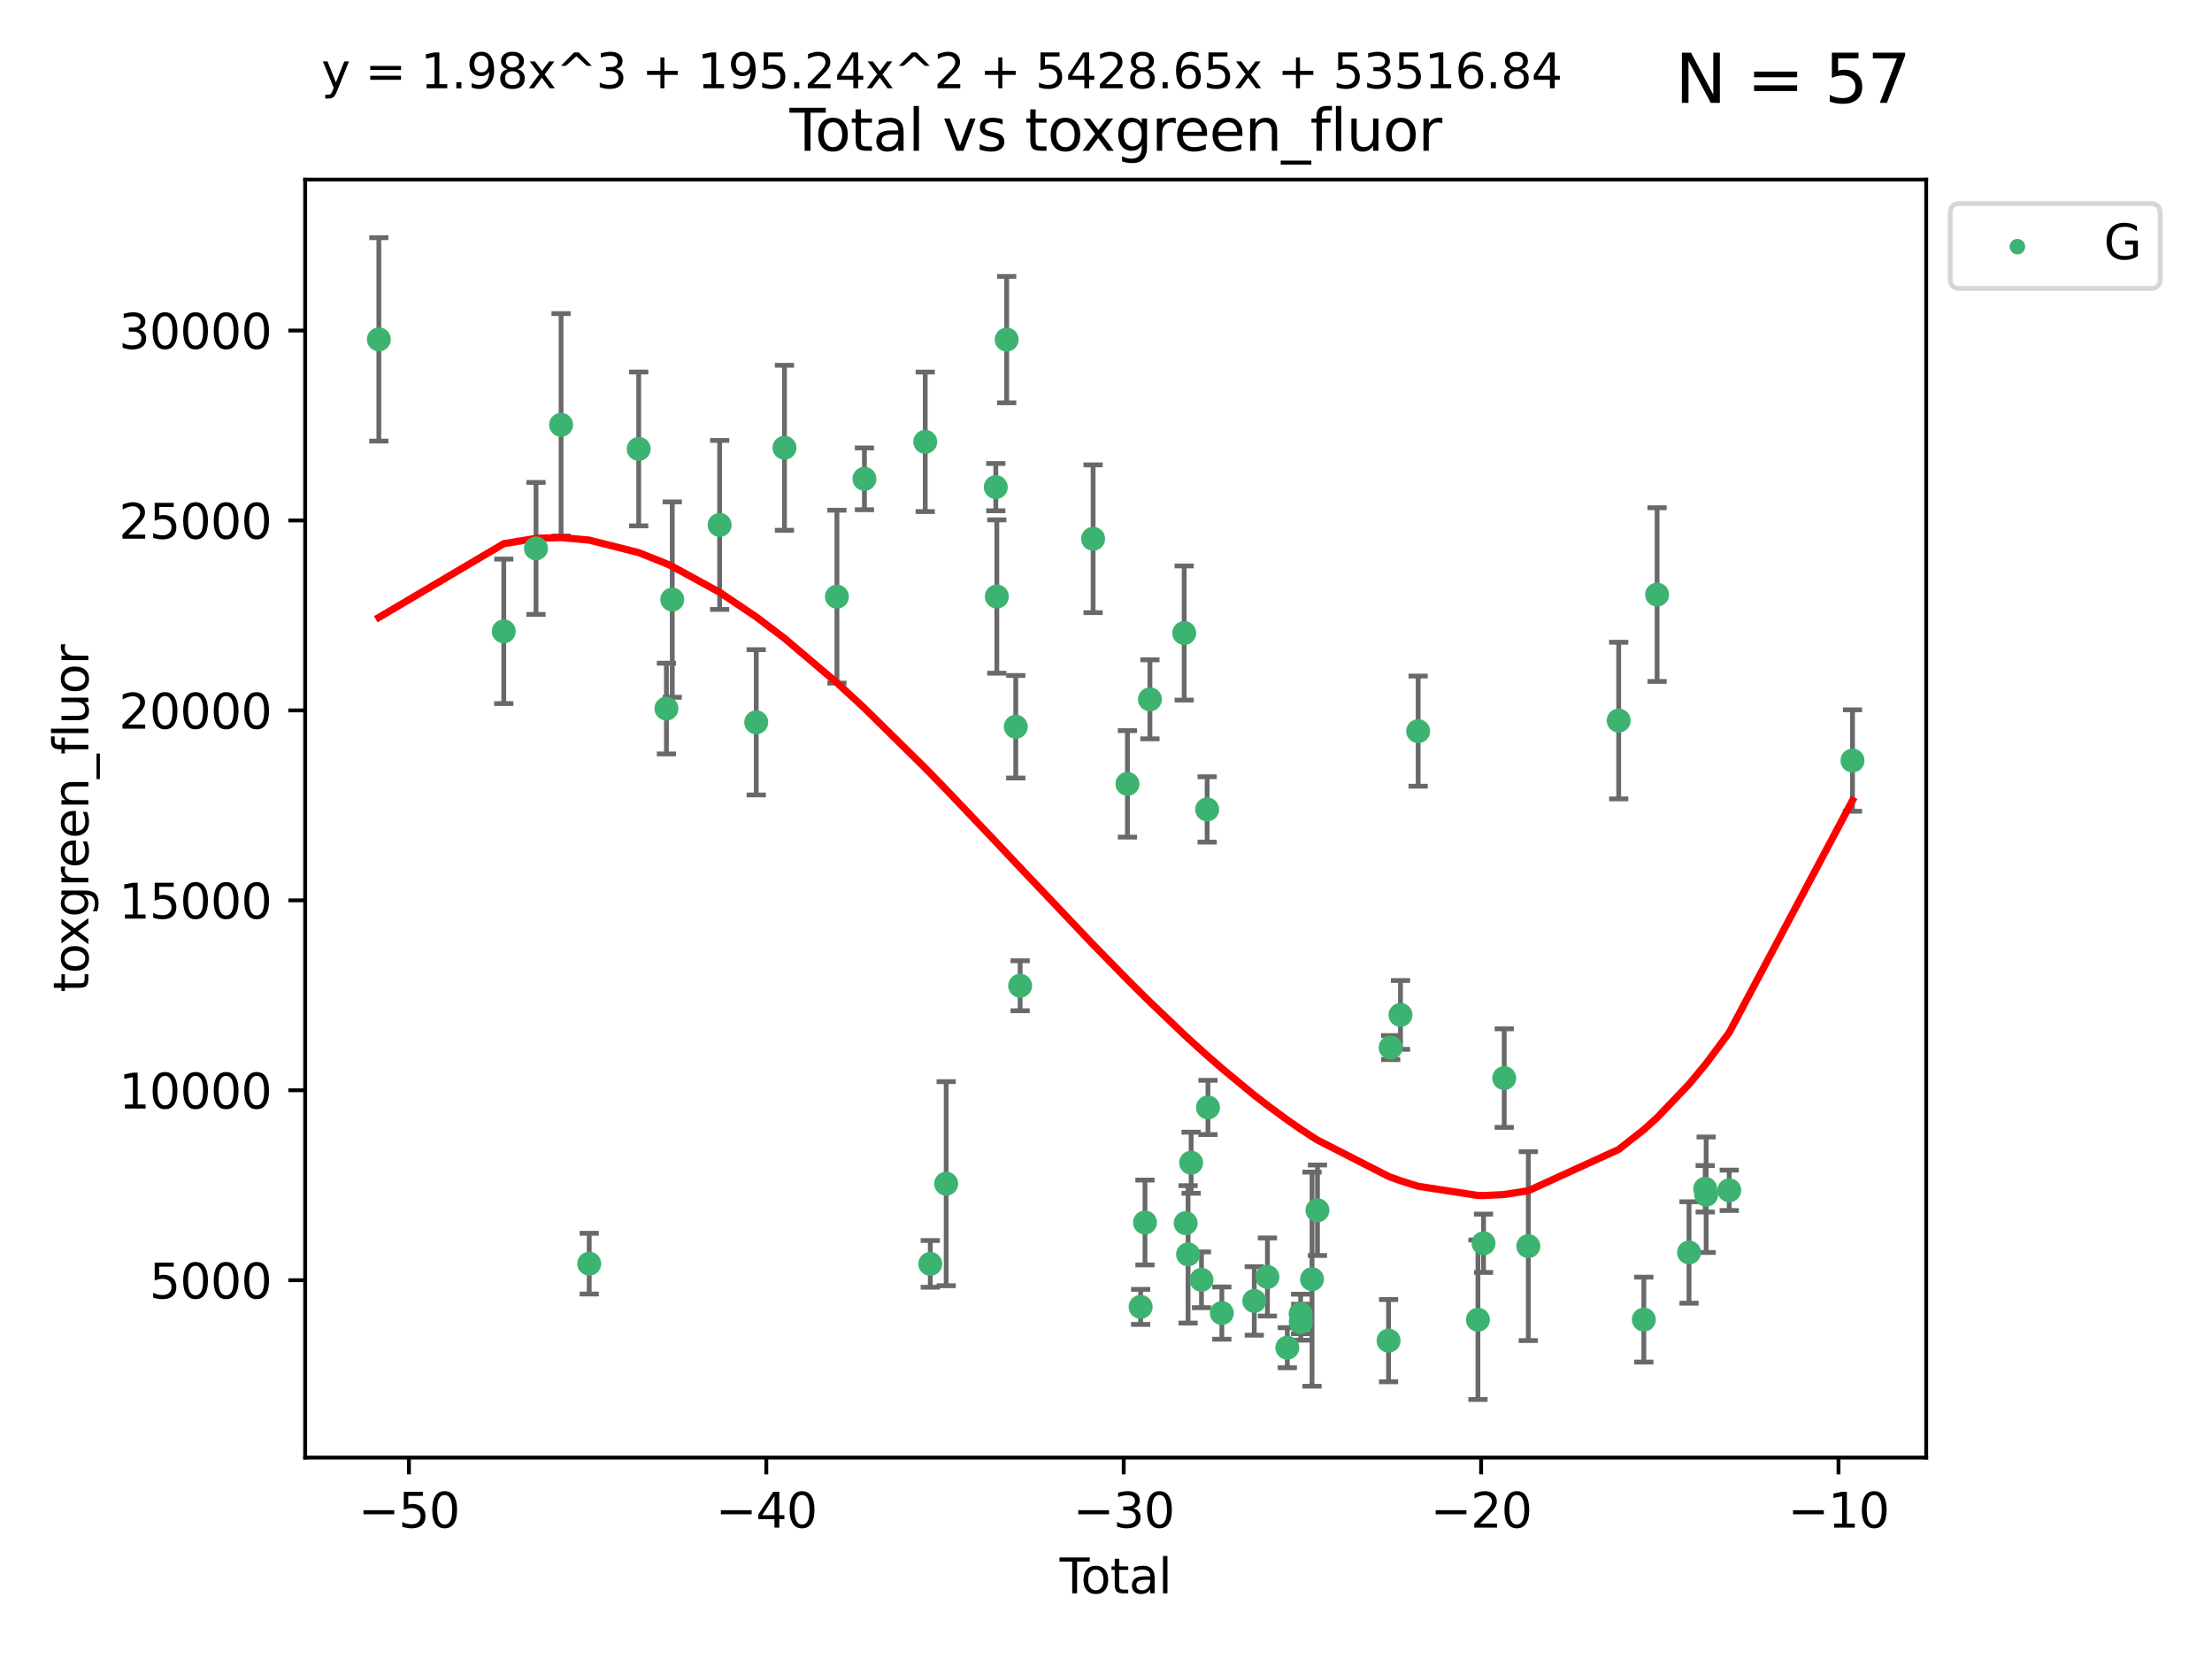 <?xml version="1.0" encoding="utf-8" standalone="no"?>
<!DOCTYPE svg PUBLIC "-//W3C//DTD SVG 1.1//EN"
  "http://www.w3.org/Graphics/SVG/1.1/DTD/svg11.dtd">
<svg xmlns:xlink="http://www.w3.org/1999/xlink" width="460.8pt" height="345.6pt" viewBox="0 0 460.8 345.6" xmlns="http://www.w3.org/2000/svg" version="1.1">
 <defs>
  <style type="text/css">*{stroke-linejoin: round; stroke-linecap: butt}</style>
 </defs>
 <g id="figure_1">
  <g id="patch_1">
   <path d="M 0 345.6 
L 460.8 345.6 
L 460.8 0 
L 0 0 
z
" style="fill: #ffffff"/>
  </g>
  <g id="axes_1">
   <g id="patch_2">
    <path d="M 63.571 303.64 
L 401.26 303.64 
L 401.26 37.411 
L 63.571 37.411 
z
" style="fill: #ffffff"/>
   </g>
   <g id="PathCollection_1">
    <defs>
     <path id="m995790b604" d="M 0 1.118 
C 0.297 1.118 0.581 1 0.791 0.791 
C 1 0.581 1.118 0.297 1.118 0 
C 1.118 -0.297 1 -0.581 0.791 -0.791 
C 0.581 -1 0.297 -1.118 0 -1.118 
C -0.297 -1.118 -0.581 -1 -0.791 -0.791 
C -1 -0.581 -1.118 -0.297 -1.118 0 
C -1.118 0.297 -1 0.581 -0.791 0.791 
C -0.581 1 -0.297 1.118 0 1.118 
z
" style="stroke: #3cb371"/>
    </defs>
    <g clip-path="url(#pa168cdfc45)">
     <use xlink:href="#m995790b604" x="78.921" y="70.697" style="fill: #3cb371; stroke: #3cb371"/>
     <use xlink:href="#m995790b604" x="104.945" y="131.515" style="fill: #3cb371; stroke: #3cb371"/>
     <use xlink:href="#m995790b604" x="111.661" y="114.247" style="fill: #3cb371; stroke: #3cb371"/>
     <use xlink:href="#m995790b604" x="116.882" y="88.495" style="fill: #3cb371; stroke: #3cb371"/>
     <use xlink:href="#m995790b604" x="122.745" y="263.244" style="fill: #3cb371; stroke: #3cb371"/>
     <use xlink:href="#m995790b604" x="133.054" y="93.519" style="fill: #3cb371; stroke: #3cb371"/>
     <use xlink:href="#m995790b604" x="138.83" y="147.608" style="fill: #3cb371; stroke: #3cb371"/>
     <use xlink:href="#m995790b604" x="140.045" y="124.902" style="fill: #3cb371; stroke: #3cb371"/>
     <use xlink:href="#m995790b604" x="149.915" y="109.353" style="fill: #3cb371; stroke: #3cb371"/>
     <use xlink:href="#m995790b604" x="157.537" y="150.469" style="fill: #3cb371; stroke: #3cb371"/>
     <use xlink:href="#m995790b604" x="163.418" y="93.281" style="fill: #3cb371; stroke: #3cb371"/>
     <use xlink:href="#m995790b604" x="174.347" y="124.296" style="fill: #3cb371; stroke: #3cb371"/>
     <use xlink:href="#m995790b604" x="180.076" y="99.749" style="fill: #3cb371; stroke: #3cb371"/>
     <use xlink:href="#m995790b604" x="192.744" y="92.039" style="fill: #3cb371; stroke: #3cb371"/>
     <use xlink:href="#m995790b604" x="193.795" y="263.288" style="fill: #3cb371; stroke: #3cb371"/>
     <use xlink:href="#m995790b604" x="197.107" y="246.582" style="fill: #3cb371; stroke: #3cb371"/>
     <use xlink:href="#m995790b604" x="207.44" y="101.477" style="fill: #3cb371; stroke: #3cb371"/>
     <use xlink:href="#m995790b604" x="207.655" y="124.265" style="fill: #3cb371; stroke: #3cb371"/>
     <use xlink:href="#m995790b604" x="209.708" y="70.746" style="fill: #3cb371; stroke: #3cb371"/>
     <use xlink:href="#m995790b604" x="211.603" y="151.397" style="fill: #3cb371; stroke: #3cb371"/>
     <use xlink:href="#m995790b604" x="212.514" y="205.347" style="fill: #3cb371; stroke: #3cb371"/>
     <use xlink:href="#m995790b604" x="227.715" y="112.237" style="fill: #3cb371; stroke: #3cb371"/>
     <use xlink:href="#m995790b604" x="234.867" y="163.297" style="fill: #3cb371; stroke: #3cb371"/>
     <use xlink:href="#m995790b604" x="237.612" y="272.248" style="fill: #3cb371; stroke: #3cb371"/>
     <use xlink:href="#m995790b604" x="238.521" y="254.672" style="fill: #3cb371; stroke: #3cb371"/>
     <use xlink:href="#m995790b604" x="239.552" y="145.683" style="fill: #3cb371; stroke: #3cb371"/>
     <use xlink:href="#m995790b604" x="246.69" y="131.87" style="fill: #3cb371; stroke: #3cb371"/>
     <use xlink:href="#m995790b604" x="246.995" y="254.801" style="fill: #3cb371; stroke: #3cb371"/>
     <use xlink:href="#m995790b604" x="247.498" y="261.306" style="fill: #3cb371; stroke: #3cb371"/>
     <use xlink:href="#m995790b604" x="248.132" y="242.216" style="fill: #3cb371; stroke: #3cb371"/>
     <use xlink:href="#m995790b604" x="250.289" y="266.605" style="fill: #3cb371; stroke: #3cb371"/>
     <use xlink:href="#m995790b604" x="251.47" y="168.62" style="fill: #3cb371; stroke: #3cb371"/>
     <use xlink:href="#m995790b604" x="251.643" y="230.701" style="fill: #3cb371; stroke: #3cb371"/>
     <use xlink:href="#m995790b604" x="254.53" y="273.537" style="fill: #3cb371; stroke: #3cb371"/>
     <use xlink:href="#m995790b604" x="261.288" y="271.005" style="fill: #3cb371; stroke: #3cb371"/>
     <use xlink:href="#m995790b604" x="264.028" y="266.018" style="fill: #3cb371; stroke: #3cb371"/>
     <use xlink:href="#m995790b604" x="268.172" y="280.752" style="fill: #3cb371; stroke: #3cb371"/>
     <use xlink:href="#m995790b604" x="270.942" y="273.724" style="fill: #3cb371; stroke: #3cb371"/>
     <use xlink:href="#m995790b604" x="270.973" y="275.443" style="fill: #3cb371; stroke: #3cb371"/>
     <use xlink:href="#m995790b604" x="273.319" y="266.474" style="fill: #3cb371; stroke: #3cb371"/>
     <use xlink:href="#m995790b604" x="274.449" y="252.122" style="fill: #3cb371; stroke: #3cb371"/>
     <use xlink:href="#m995790b604" x="289.262" y="279.285" style="fill: #3cb371; stroke: #3cb371"/>
     <use xlink:href="#m995790b604" x="289.699" y="218.227" style="fill: #3cb371; stroke: #3cb371"/>
     <use xlink:href="#m995790b604" x="291.75" y="211.426" style="fill: #3cb371; stroke: #3cb371"/>
     <use xlink:href="#m995790b604" x="295.426" y="152.313" style="fill: #3cb371; stroke: #3cb371"/>
     <use xlink:href="#m995790b604" x="307.883" y="274.926" style="fill: #3cb371; stroke: #3cb371"/>
     <use xlink:href="#m995790b604" x="309.049" y="258.998" style="fill: #3cb371; stroke: #3cb371"/>
     <use xlink:href="#m995790b604" x="313.358" y="224.588" style="fill: #3cb371; stroke: #3cb371"/>
     <use xlink:href="#m995790b604" x="318.374" y="259.592" style="fill: #3cb371; stroke: #3cb371"/>
     <use xlink:href="#m995790b604" x="337.204" y="150.105" style="fill: #3cb371; stroke: #3cb371"/>
     <use xlink:href="#m995790b604" x="342.437" y="274.898" style="fill: #3cb371; stroke: #3cb371"/>
     <use xlink:href="#m995790b604" x="345.204" y="123.865" style="fill: #3cb371; stroke: #3cb371"/>
     <use xlink:href="#m995790b604" x="351.854" y="260.916" style="fill: #3cb371; stroke: #3cb371"/>
     <use xlink:href="#m995790b604" x="355.23" y="247.646" style="fill: #3cb371; stroke: #3cb371"/>
     <use xlink:href="#m995790b604" x="355.424" y="248.886" style="fill: #3cb371; stroke: #3cb371"/>
     <use xlink:href="#m995790b604" x="360.232" y="247.962" style="fill: #3cb371; stroke: #3cb371"/>
     <use xlink:href="#m995790b604" x="385.911" y="158.432" style="fill: #3cb371; stroke: #3cb371"/>
    </g>
   </g>
   <g id="matplotlib.axis_1">
    <g id="xtick_1">
     <g id="line2d_1">
      <defs>
       <path id="me59585bd8d" d="M 0 0 
L 0 3.5 
" style="stroke: #000000; stroke-width: 0.8"/>
      </defs>
      <g>
       <use xlink:href="#me59585bd8d" x="85.187" y="303.64" style="stroke: #000000; stroke-width: 0.8"/>
      </g>
     </g>
     <g id="text_1">
      <!-- −50 -->
      <g transform="translate(74.634 318.238)scale(0.1 -0.1)">
       <defs>
        <path id="DejaVuSans-2212" d="M 678 2272 
L 4684 2272 
L 4684 1741 
L 678 1741 
L 678 2272 
z
" transform="scale(0.016)"/>
        <path id="DejaVuSans-35" d="M 691 4666 
L 3169 4666 
L 3169 4134 
L 1269 4134 
L 1269 2991 
Q 1406 3038 1543 3061 
Q 1681 3084 1819 3084 
Q 2600 3084 3056 2656 
Q 3513 2228 3513 1497 
Q 3513 744 3044 326 
Q 2575 -91 1722 -91 
Q 1428 -91 1123 -41 
Q 819 9 494 109 
L 494 744 
Q 775 591 1075 516 
Q 1375 441 1709 441 
Q 2250 441 2565 725 
Q 2881 1009 2881 1497 
Q 2881 1984 2565 2268 
Q 2250 2553 1709 2553 
Q 1456 2553 1204 2497 
Q 953 2441 691 2322 
L 691 4666 
z
" transform="scale(0.016)"/>
        <path id="DejaVuSans-30" d="M 2034 4250 
Q 1547 4250 1301 3770 
Q 1056 3291 1056 2328 
Q 1056 1369 1301 889 
Q 1547 409 2034 409 
Q 2525 409 2770 889 
Q 3016 1369 3016 2328 
Q 3016 3291 2770 3770 
Q 2525 4250 2034 4250 
z
M 2034 4750 
Q 2819 4750 3233 4129 
Q 3647 3509 3647 2328 
Q 3647 1150 3233 529 
Q 2819 -91 2034 -91 
Q 1250 -91 836 529 
Q 422 1150 422 2328 
Q 422 3509 836 4129 
Q 1250 4750 2034 4750 
z
" transform="scale(0.016)"/>
       </defs>
       <use xlink:href="#DejaVuSans-2212"/>
       <use xlink:href="#DejaVuSans-35" x="83.789"/>
       <use xlink:href="#DejaVuSans-30" x="147.412"/>
      </g>
     </g>
    </g>
    <g id="xtick_2">
     <g id="line2d_2">
      <g>
       <use xlink:href="#me59585bd8d" x="159.638" y="303.64" style="stroke: #000000; stroke-width: 0.8"/>
      </g>
     </g>
     <g id="text_2">
      <!-- −40 -->
      <g transform="translate(149.086 318.238)scale(0.1 -0.1)">
       <defs>
        <path id="DejaVuSans-34" d="M 2419 4116 
L 825 1625 
L 2419 1625 
L 2419 4116 
z
M 2253 4666 
L 3047 4666 
L 3047 1625 
L 3713 1625 
L 3713 1100 
L 3047 1100 
L 3047 0 
L 2419 0 
L 2419 1100 
L 313 1100 
L 313 1709 
L 2253 4666 
z
" transform="scale(0.016)"/>
       </defs>
       <use xlink:href="#DejaVuSans-2212"/>
       <use xlink:href="#DejaVuSans-34" x="83.789"/>
       <use xlink:href="#DejaVuSans-30" x="147.412"/>
      </g>
     </g>
    </g>
    <g id="xtick_3">
     <g id="line2d_3">
      <g>
       <use xlink:href="#me59585bd8d" x="234.089" y="303.64" style="stroke: #000000; stroke-width: 0.8"/>
      </g>
     </g>
     <g id="text_3">
      <!-- −30 -->
      <g transform="translate(223.537 318.238)scale(0.1 -0.1)">
       <defs>
        <path id="DejaVuSans-33" d="M 2597 2516 
Q 3050 2419 3304 2112 
Q 3559 1806 3559 1356 
Q 3559 666 3084 287 
Q 2609 -91 1734 -91 
Q 1441 -91 1130 -33 
Q 819 25 488 141 
L 488 750 
Q 750 597 1062 519 
Q 1375 441 1716 441 
Q 2309 441 2620 675 
Q 2931 909 2931 1356 
Q 2931 1769 2642 2001 
Q 2353 2234 1838 2234 
L 1294 2234 
L 1294 2753 
L 1863 2753 
Q 2328 2753 2575 2939 
Q 2822 3125 2822 3475 
Q 2822 3834 2567 4026 
Q 2313 4219 1838 4219 
Q 1578 4219 1281 4162 
Q 984 4106 628 3988 
L 628 4550 
Q 988 4650 1302 4700 
Q 1616 4750 1894 4750 
Q 2613 4750 3031 4423 
Q 3450 4097 3450 3541 
Q 3450 3153 3228 2886 
Q 3006 2619 2597 2516 
z
" transform="scale(0.016)"/>
       </defs>
       <use xlink:href="#DejaVuSans-2212"/>
       <use xlink:href="#DejaVuSans-33" x="83.789"/>
       <use xlink:href="#DejaVuSans-30" x="147.412"/>
      </g>
     </g>
    </g>
    <g id="xtick_4">
     <g id="line2d_4">
      <g>
       <use xlink:href="#me59585bd8d" x="308.541" y="303.64" style="stroke: #000000; stroke-width: 0.8"/>
      </g>
     </g>
     <g id="text_4">
      <!-- −20 -->
      <g transform="translate(297.988 318.238)scale(0.1 -0.1)">
       <defs>
        <path id="DejaVuSans-32" d="M 1228 531 
L 3431 531 
L 3431 0 
L 469 0 
L 469 531 
Q 828 903 1448 1529 
Q 2069 2156 2228 2338 
Q 2531 2678 2651 2914 
Q 2772 3150 2772 3378 
Q 2772 3750 2511 3984 
Q 2250 4219 1831 4219 
Q 1534 4219 1204 4116 
Q 875 4013 500 3803 
L 500 4441 
Q 881 4594 1212 4672 
Q 1544 4750 1819 4750 
Q 2544 4750 2975 4387 
Q 3406 4025 3406 3419 
Q 3406 3131 3298 2873 
Q 3191 2616 2906 2266 
Q 2828 2175 2409 1742 
Q 1991 1309 1228 531 
z
" transform="scale(0.016)"/>
       </defs>
       <use xlink:href="#DejaVuSans-2212"/>
       <use xlink:href="#DejaVuSans-32" x="83.789"/>
       <use xlink:href="#DejaVuSans-30" x="147.412"/>
      </g>
     </g>
    </g>
    <g id="xtick_5">
     <g id="line2d_5">
      <g>
       <use xlink:href="#me59585bd8d" x="382.992" y="303.64" style="stroke: #000000; stroke-width: 0.8"/>
      </g>
     </g>
     <g id="text_5">
      <!-- −10 -->
      <g transform="translate(372.44 318.238)scale(0.1 -0.1)">
       <defs>
        <path id="DejaVuSans-31" d="M 794 531 
L 1825 531 
L 1825 4091 
L 703 3866 
L 703 4441 
L 1819 4666 
L 2450 4666 
L 2450 531 
L 3481 531 
L 3481 0 
L 794 0 
L 794 531 
z
" transform="scale(0.016)"/>
       </defs>
       <use xlink:href="#DejaVuSans-2212"/>
       <use xlink:href="#DejaVuSans-31" x="83.789"/>
       <use xlink:href="#DejaVuSans-30" x="147.412"/>
      </g>
     </g>
    </g>
    <g id="text_6">
     <!-- Total -->
     <g transform="translate(220.739 331.917)scale(0.1 -0.1)">
      <defs>
       <path id="DejaVuSans-54" d="M -19 4666 
L 3928 4666 
L 3928 4134 
L 2272 4134 
L 2272 0 
L 1638 0 
L 1638 4134 
L -19 4134 
L -19 4666 
z
" transform="scale(0.016)"/>
       <path id="DejaVuSans-6f" d="M 1959 3097 
Q 1497 3097 1228 2736 
Q 959 2375 959 1747 
Q 959 1119 1226 758 
Q 1494 397 1959 397 
Q 2419 397 2687 759 
Q 2956 1122 2956 1747 
Q 2956 2369 2687 2733 
Q 2419 3097 1959 3097 
z
M 1959 3584 
Q 2709 3584 3137 3096 
Q 3566 2609 3566 1747 
Q 3566 888 3137 398 
Q 2709 -91 1959 -91 
Q 1206 -91 779 398 
Q 353 888 353 1747 
Q 353 2609 779 3096 
Q 1206 3584 1959 3584 
z
" transform="scale(0.016)"/>
       <path id="DejaVuSans-74" d="M 1172 4494 
L 1172 3500 
L 2356 3500 
L 2356 3053 
L 1172 3053 
L 1172 1153 
Q 1172 725 1289 603 
Q 1406 481 1766 481 
L 2356 481 
L 2356 0 
L 1766 0 
Q 1100 0 847 248 
Q 594 497 594 1153 
L 594 3053 
L 172 3053 
L 172 3500 
L 594 3500 
L 594 4494 
L 1172 4494 
z
" transform="scale(0.016)"/>
       <path id="DejaVuSans-61" d="M 2194 1759 
Q 1497 1759 1228 1600 
Q 959 1441 959 1056 
Q 959 750 1161 570 
Q 1363 391 1709 391 
Q 2188 391 2477 730 
Q 2766 1069 2766 1631 
L 2766 1759 
L 2194 1759 
z
M 3341 1997 
L 3341 0 
L 2766 0 
L 2766 531 
Q 2569 213 2275 61 
Q 1981 -91 1556 -91 
Q 1019 -91 701 211 
Q 384 513 384 1019 
Q 384 1609 779 1909 
Q 1175 2209 1959 2209 
L 2766 2209 
L 2766 2266 
Q 2766 2663 2505 2880 
Q 2244 3097 1772 3097 
Q 1472 3097 1187 3025 
Q 903 2953 641 2809 
L 641 3341 
Q 956 3463 1253 3523 
Q 1550 3584 1831 3584 
Q 2591 3584 2966 3190 
Q 3341 2797 3341 1997 
z
" transform="scale(0.016)"/>
       <path id="DejaVuSans-6c" d="M 603 4863 
L 1178 4863 
L 1178 0 
L 603 0 
L 603 4863 
z
" transform="scale(0.016)"/>
      </defs>
      <use xlink:href="#DejaVuSans-54"/>
      <use xlink:href="#DejaVuSans-6f" x="44.084"/>
      <use xlink:href="#DejaVuSans-74" x="105.266"/>
      <use xlink:href="#DejaVuSans-61" x="144.475"/>
      <use xlink:href="#DejaVuSans-6c" x="205.754"/>
     </g>
    </g>
   </g>
   <g id="matplotlib.axis_2">
    <g id="ytick_1">
     <g id="line2d_6">
      <defs>
       <path id="mefc2ba8e57" d="M 0 0 
L -3.5 0 
" style="stroke: #000000; stroke-width: 0.8"/>
      </defs>
      <g>
       <use xlink:href="#mefc2ba8e57" x="63.571" y="266.693" style="stroke: #000000; stroke-width: 0.8"/>
      </g>
     </g>
     <g id="text_7">
      <!-- 5000 -->
      <g transform="translate(31.121 270.492)scale(0.1 -0.1)">
       <use xlink:href="#DejaVuSans-35"/>
       <use xlink:href="#DejaVuSans-30" x="63.623"/>
       <use xlink:href="#DejaVuSans-30" x="127.246"/>
       <use xlink:href="#DejaVuSans-30" x="190.869"/>
      </g>
     </g>
    </g>
    <g id="ytick_2">
     <g id="line2d_7">
      <g>
       <use xlink:href="#mefc2ba8e57" x="63.571" y="227.125" style="stroke: #000000; stroke-width: 0.8"/>
      </g>
     </g>
     <g id="text_8">
      <!-- 10000 -->
      <g transform="translate(24.759 230.924)scale(0.1 -0.1)">
       <use xlink:href="#DejaVuSans-31"/>
       <use xlink:href="#DejaVuSans-30" x="63.623"/>
       <use xlink:href="#DejaVuSans-30" x="127.246"/>
       <use xlink:href="#DejaVuSans-30" x="190.869"/>
       <use xlink:href="#DejaVuSans-30" x="254.492"/>
      </g>
     </g>
    </g>
    <g id="ytick_3">
     <g id="line2d_8">
      <g>
       <use xlink:href="#mefc2ba8e57" x="63.571" y="187.557" style="stroke: #000000; stroke-width: 0.8"/>
      </g>
     </g>
     <g id="text_9">
      <!-- 15000 -->
      <g transform="translate(24.759 191.356)scale(0.1 -0.1)">
       <use xlink:href="#DejaVuSans-31"/>
       <use xlink:href="#DejaVuSans-35" x="63.623"/>
       <use xlink:href="#DejaVuSans-30" x="127.246"/>
       <use xlink:href="#DejaVuSans-30" x="190.869"/>
       <use xlink:href="#DejaVuSans-30" x="254.492"/>
      </g>
     </g>
    </g>
    <g id="ytick_4">
     <g id="line2d_9">
      <g>
       <use xlink:href="#mefc2ba8e57" x="63.571" y="147.989" style="stroke: #000000; stroke-width: 0.8"/>
      </g>
     </g>
     <g id="text_10">
      <!-- 20000 -->
      <g transform="translate(24.759 151.788)scale(0.1 -0.1)">
       <use xlink:href="#DejaVuSans-32"/>
       <use xlink:href="#DejaVuSans-30" x="63.623"/>
       <use xlink:href="#DejaVuSans-30" x="127.246"/>
       <use xlink:href="#DejaVuSans-30" x="190.869"/>
       <use xlink:href="#DejaVuSans-30" x="254.492"/>
      </g>
     </g>
    </g>
    <g id="ytick_5">
     <g id="line2d_10">
      <g>
       <use xlink:href="#mefc2ba8e57" x="63.571" y="108.421" style="stroke: #000000; stroke-width: 0.8"/>
      </g>
     </g>
     <g id="text_11">
      <!-- 25000 -->
      <g transform="translate(24.759 112.22)scale(0.1 -0.1)">
       <use xlink:href="#DejaVuSans-32"/>
       <use xlink:href="#DejaVuSans-35" x="63.623"/>
       <use xlink:href="#DejaVuSans-30" x="127.246"/>
       <use xlink:href="#DejaVuSans-30" x="190.869"/>
       <use xlink:href="#DejaVuSans-30" x="254.492"/>
      </g>
     </g>
    </g>
    <g id="ytick_6">
     <g id="line2d_11">
      <g>
       <use xlink:href="#mefc2ba8e57" x="63.571" y="68.853" style="stroke: #000000; stroke-width: 0.8"/>
      </g>
     </g>
     <g id="text_12">
      <!-- 30000 -->
      <g transform="translate(24.759 72.652)scale(0.1 -0.1)">
       <use xlink:href="#DejaVuSans-33"/>
       <use xlink:href="#DejaVuSans-30" x="63.623"/>
       <use xlink:href="#DejaVuSans-30" x="127.246"/>
       <use xlink:href="#DejaVuSans-30" x="190.869"/>
       <use xlink:href="#DejaVuSans-30" x="254.492"/>
      </g>
     </g>
    </g>
    <g id="text_13">
     <!-- toxgreen_fluor -->
     <g transform="translate(18.401 206.72)rotate(-90)scale(0.1 -0.1)">
      <defs>
       <path id="DejaVuSans-78" d="M 3513 3500 
L 2247 1797 
L 3578 0 
L 2900 0 
L 1881 1375 
L 863 0 
L 184 0 
L 1544 1831 
L 300 3500 
L 978 3500 
L 1906 2253 
L 2834 3500 
L 3513 3500 
z
" transform="scale(0.016)"/>
       <path id="DejaVuSans-67" d="M 2906 1791 
Q 2906 2416 2648 2759 
Q 2391 3103 1925 3103 
Q 1463 3103 1205 2759 
Q 947 2416 947 1791 
Q 947 1169 1205 825 
Q 1463 481 1925 481 
Q 2391 481 2648 825 
Q 2906 1169 2906 1791 
z
M 3481 434 
Q 3481 -459 3084 -895 
Q 2688 -1331 1869 -1331 
Q 1566 -1331 1297 -1286 
Q 1028 -1241 775 -1147 
L 775 -588 
Q 1028 -725 1275 -790 
Q 1522 -856 1778 -856 
Q 2344 -856 2625 -561 
Q 2906 -266 2906 331 
L 2906 616 
Q 2728 306 2450 153 
Q 2172 0 1784 0 
Q 1141 0 747 490 
Q 353 981 353 1791 
Q 353 2603 747 3093 
Q 1141 3584 1784 3584 
Q 2172 3584 2450 3431 
Q 2728 3278 2906 2969 
L 2906 3500 
L 3481 3500 
L 3481 434 
z
" transform="scale(0.016)"/>
       <path id="DejaVuSans-72" d="M 2631 2963 
Q 2534 3019 2420 3045 
Q 2306 3072 2169 3072 
Q 1681 3072 1420 2755 
Q 1159 2438 1159 1844 
L 1159 0 
L 581 0 
L 581 3500 
L 1159 3500 
L 1159 2956 
Q 1341 3275 1631 3429 
Q 1922 3584 2338 3584 
Q 2397 3584 2469 3576 
Q 2541 3569 2628 3553 
L 2631 2963 
z
" transform="scale(0.016)"/>
       <path id="DejaVuSans-65" d="M 3597 1894 
L 3597 1613 
L 953 1613 
Q 991 1019 1311 708 
Q 1631 397 2203 397 
Q 2534 397 2845 478 
Q 3156 559 3463 722 
L 3463 178 
Q 3153 47 2828 -22 
Q 2503 -91 2169 -91 
Q 1331 -91 842 396 
Q 353 884 353 1716 
Q 353 2575 817 3079 
Q 1281 3584 2069 3584 
Q 2775 3584 3186 3129 
Q 3597 2675 3597 1894 
z
M 3022 2063 
Q 3016 2534 2758 2815 
Q 2500 3097 2075 3097 
Q 1594 3097 1305 2825 
Q 1016 2553 972 2059 
L 3022 2063 
z
" transform="scale(0.016)"/>
       <path id="DejaVuSans-6e" d="M 3513 2113 
L 3513 0 
L 2938 0 
L 2938 2094 
Q 2938 2591 2744 2837 
Q 2550 3084 2163 3084 
Q 1697 3084 1428 2787 
Q 1159 2491 1159 1978 
L 1159 0 
L 581 0 
L 581 3500 
L 1159 3500 
L 1159 2956 
Q 1366 3272 1645 3428 
Q 1925 3584 2291 3584 
Q 2894 3584 3203 3211 
Q 3513 2838 3513 2113 
z
" transform="scale(0.016)"/>
       <path id="DejaVuSans-5f" d="M 3263 -1063 
L 3263 -1509 
L -63 -1509 
L -63 -1063 
L 3263 -1063 
z
" transform="scale(0.016)"/>
       <path id="DejaVuSans-66" d="M 2375 4863 
L 2375 4384 
L 1825 4384 
Q 1516 4384 1395 4259 
Q 1275 4134 1275 3809 
L 1275 3500 
L 2222 3500 
L 2222 3053 
L 1275 3053 
L 1275 0 
L 697 0 
L 697 3053 
L 147 3053 
L 147 3500 
L 697 3500 
L 697 3744 
Q 697 4328 969 4595 
Q 1241 4863 1831 4863 
L 2375 4863 
z
" transform="scale(0.016)"/>
       <path id="DejaVuSans-75" d="M 544 1381 
L 544 3500 
L 1119 3500 
L 1119 1403 
Q 1119 906 1312 657 
Q 1506 409 1894 409 
Q 2359 409 2629 706 
Q 2900 1003 2900 1516 
L 2900 3500 
L 3475 3500 
L 3475 0 
L 2900 0 
L 2900 538 
Q 2691 219 2414 64 
Q 2138 -91 1772 -91 
Q 1169 -91 856 284 
Q 544 659 544 1381 
z
M 1991 3584 
L 1991 3584 
z
" transform="scale(0.016)"/>
      </defs>
      <use xlink:href="#DejaVuSans-74"/>
      <use xlink:href="#DejaVuSans-6f" x="39.209"/>
      <use xlink:href="#DejaVuSans-78" x="97.266"/>
      <use xlink:href="#DejaVuSans-67" x="156.445"/>
      <use xlink:href="#DejaVuSans-72" x="219.922"/>
      <use xlink:href="#DejaVuSans-65" x="258.785"/>
      <use xlink:href="#DejaVuSans-65" x="320.309"/>
      <use xlink:href="#DejaVuSans-6e" x="381.832"/>
      <use xlink:href="#DejaVuSans-5f" x="445.211"/>
      <use xlink:href="#DejaVuSans-66" x="495.211"/>
      <use xlink:href="#DejaVuSans-6c" x="530.416"/>
      <use xlink:href="#DejaVuSans-75" x="558.199"/>
      <use xlink:href="#DejaVuSans-6f" x="621.578"/>
      <use xlink:href="#DejaVuSans-72" x="682.76"/>
     </g>
    </g>
   </g>
   <g id="LineCollection_1">
    <path d="M 78.921 91.882 
L 78.921 49.513 
" clip-path="url(#pa168cdfc45)" style="fill: none; stroke: #696969"/>
    <path d="M 104.945 146.565 
L 104.945 116.466 
" clip-path="url(#pa168cdfc45)" style="fill: none; stroke: #696969"/>
    <path d="M 111.661 128.001 
L 111.661 100.493 
" clip-path="url(#pa168cdfc45)" style="fill: none; stroke: #696969"/>
    <path d="M 116.882 111.658 
L 116.882 65.332 
" clip-path="url(#pa168cdfc45)" style="fill: none; stroke: #696969"/>
    <path d="M 122.745 269.569 
L 122.745 256.919 
" clip-path="url(#pa168cdfc45)" style="fill: none; stroke: #696969"/>
    <path d="M 133.054 109.546 
L 133.054 77.492 
" clip-path="url(#pa168cdfc45)" style="fill: none; stroke: #696969"/>
    <path d="M 138.83 157.063 
L 138.83 138.153 
" clip-path="url(#pa168cdfc45)" style="fill: none; stroke: #696969"/>
    <path d="M 140.045 145.257 
L 140.045 104.548 
" clip-path="url(#pa168cdfc45)" style="fill: none; stroke: #696969"/>
    <path d="M 149.915 126.956 
L 149.915 91.751 
" clip-path="url(#pa168cdfc45)" style="fill: none; stroke: #696969"/>
    <path d="M 157.537 165.597 
L 157.537 135.341 
" clip-path="url(#pa168cdfc45)" style="fill: none; stroke: #696969"/>
    <path d="M 163.418 110.469 
L 163.418 76.093 
" clip-path="url(#pa168cdfc45)" style="fill: none; stroke: #696969"/>
    <path d="M 174.347 142.309 
L 174.347 106.282 
" clip-path="url(#pa168cdfc45)" style="fill: none; stroke: #696969"/>
    <path d="M 180.076 106.185 
L 180.076 93.313 
" clip-path="url(#pa168cdfc45)" style="fill: none; stroke: #696969"/>
    <path d="M 192.744 106.568 
L 192.744 77.509 
" clip-path="url(#pa168cdfc45)" style="fill: none; stroke: #696969"/>
    <path d="M 193.795 268.154 
L 193.795 258.423 
" clip-path="url(#pa168cdfc45)" style="fill: none; stroke: #696969"/>
    <path d="M 197.107 267.841 
L 197.107 225.323 
" clip-path="url(#pa168cdfc45)" style="fill: none; stroke: #696969"/>
    <path d="M 207.44 106.404 
L 207.44 96.549 
" clip-path="url(#pa168cdfc45)" style="fill: none; stroke: #696969"/>
    <path d="M 207.655 140.234 
L 207.655 108.295 
" clip-path="url(#pa168cdfc45)" style="fill: none; stroke: #696969"/>
    <path d="M 209.708 83.907 
L 209.708 57.586 
" clip-path="url(#pa168cdfc45)" style="fill: none; stroke: #696969"/>
    <path d="M 211.603 162.075 
L 211.603 140.718 
" clip-path="url(#pa168cdfc45)" style="fill: none; stroke: #696969"/>
    <path d="M 212.514 210.557 
L 212.514 200.138 
" clip-path="url(#pa168cdfc45)" style="fill: none; stroke: #696969"/>
    <path d="M 227.715 127.633 
L 227.715 96.841 
" clip-path="url(#pa168cdfc45)" style="fill: none; stroke: #696969"/>
    <path d="M 234.867 174.387 
L 234.867 152.207 
" clip-path="url(#pa168cdfc45)" style="fill: none; stroke: #696969"/>
    <path d="M 237.612 275.902 
L 237.612 268.594 
" clip-path="url(#pa168cdfc45)" style="fill: none; stroke: #696969"/>
    <path d="M 238.521 263.511 
L 238.521 245.832 
" clip-path="url(#pa168cdfc45)" style="fill: none; stroke: #696969"/>
    <path d="M 239.552 153.913 
L 239.552 137.454 
" clip-path="url(#pa168cdfc45)" style="fill: none; stroke: #696969"/>
    <path d="M 246.69 145.838 
L 246.69 117.901 
" clip-path="url(#pa168cdfc45)" style="fill: none; stroke: #696969"/>
    <path d="M 246.995 255.473 
L 246.995 254.128 
" clip-path="url(#pa168cdfc45)" style="fill: none; stroke: #696969"/>
    <path d="M 247.498 275.619 
L 247.498 246.993 
" clip-path="url(#pa168cdfc45)" style="fill: none; stroke: #696969"/>
    <path d="M 248.132 248.578 
L 248.132 235.854 
" clip-path="url(#pa168cdfc45)" style="fill: none; stroke: #696969"/>
    <path d="M 250.289 272.414 
L 250.289 260.795 
" clip-path="url(#pa168cdfc45)" style="fill: none; stroke: #696969"/>
    <path d="M 251.47 175.427 
L 251.47 161.813 
" clip-path="url(#pa168cdfc45)" style="fill: none; stroke: #696969"/>
    <path d="M 251.643 236.35 
L 251.643 225.052 
" clip-path="url(#pa168cdfc45)" style="fill: none; stroke: #696969"/>
    <path d="M 254.53 278.977 
L 254.53 268.098 
" clip-path="url(#pa168cdfc45)" style="fill: none; stroke: #696969"/>
    <path d="M 261.288 278.145 
L 261.288 263.865 
" clip-path="url(#pa168cdfc45)" style="fill: none; stroke: #696969"/>
    <path d="M 264.028 274.149 
L 264.028 257.888 
" clip-path="url(#pa168cdfc45)" style="fill: none; stroke: #696969"/>
    <path d="M 268.172 284.926 
L 268.172 276.579 
" clip-path="url(#pa168cdfc45)" style="fill: none; stroke: #696969"/>
    <path d="M 270.942 277.841 
L 270.942 269.608 
" clip-path="url(#pa168cdfc45)" style="fill: none; stroke: #696969"/>
    <path d="M 270.973 279.191 
L 270.973 271.695 
" clip-path="url(#pa168cdfc45)" style="fill: none; stroke: #696969"/>
    <path d="M 273.319 288.774 
L 273.319 244.174 
" clip-path="url(#pa168cdfc45)" style="fill: none; stroke: #696969"/>
    <path d="M 274.449 261.548 
L 274.449 242.697 
" clip-path="url(#pa168cdfc45)" style="fill: none; stroke: #696969"/>
    <path d="M 289.262 287.854 
L 289.262 270.717 
" clip-path="url(#pa168cdfc45)" style="fill: none; stroke: #696969"/>
    <path d="M 289.699 220.73 
L 289.699 215.723 
" clip-path="url(#pa168cdfc45)" style="fill: none; stroke: #696969"/>
    <path d="M 291.75 218.596 
L 291.75 204.256 
" clip-path="url(#pa168cdfc45)" style="fill: none; stroke: #696969"/>
    <path d="M 295.426 163.784 
L 295.426 140.842 
" clip-path="url(#pa168cdfc45)" style="fill: none; stroke: #696969"/>
    <path d="M 307.883 291.539 
L 307.883 258.313 
" clip-path="url(#pa168cdfc45)" style="fill: none; stroke: #696969"/>
    <path d="M 309.049 265.074 
L 309.049 252.922 
" clip-path="url(#pa168cdfc45)" style="fill: none; stroke: #696969"/>
    <path d="M 313.358 234.857 
L 313.358 214.32 
" clip-path="url(#pa168cdfc45)" style="fill: none; stroke: #696969"/>
    <path d="M 318.374 279.266 
L 318.374 239.918 
" clip-path="url(#pa168cdfc45)" style="fill: none; stroke: #696969"/>
    <path d="M 337.204 166.419 
L 337.204 133.792 
" clip-path="url(#pa168cdfc45)" style="fill: none; stroke: #696969"/>
    <path d="M 342.437 283.742 
L 342.437 266.054 
" clip-path="url(#pa168cdfc45)" style="fill: none; stroke: #696969"/>
    <path d="M 345.204 141.959 
L 345.204 105.771 
" clip-path="url(#pa168cdfc45)" style="fill: none; stroke: #696969"/>
    <path d="M 351.854 271.48 
L 351.854 250.353 
" clip-path="url(#pa168cdfc45)" style="fill: none; stroke: #696969"/>
    <path d="M 355.23 252.489 
L 355.23 242.802 
" clip-path="url(#pa168cdfc45)" style="fill: none; stroke: #696969"/>
    <path d="M 355.424 260.915 
L 355.424 236.858 
" clip-path="url(#pa168cdfc45)" style="fill: none; stroke: #696969"/>
    <path d="M 360.232 252.169 
L 360.232 243.756 
" clip-path="url(#pa168cdfc45)" style="fill: none; stroke: #696969"/>
    <path d="M 385.911 168.993 
L 385.911 147.871 
" clip-path="url(#pa168cdfc45)" style="fill: none; stroke: #696969"/>
   </g>
   <g id="line2d_12">
    <defs>
     <path id="m4e218f8eff" d="M 2 0 
L -2 -0 
" style="stroke: #696969"/>
    </defs>
    <g clip-path="url(#pa168cdfc45)">
     <use xlink:href="#m4e218f8eff" x="78.921" y="91.882" style="fill: #696969; stroke: #696969"/>
     <use xlink:href="#m4e218f8eff" x="104.945" y="146.565" style="fill: #696969; stroke: #696969"/>
     <use xlink:href="#m4e218f8eff" x="111.661" y="128.001" style="fill: #696969; stroke: #696969"/>
     <use xlink:href="#m4e218f8eff" x="116.882" y="111.658" style="fill: #696969; stroke: #696969"/>
     <use xlink:href="#m4e218f8eff" x="122.745" y="269.569" style="fill: #696969; stroke: #696969"/>
     <use xlink:href="#m4e218f8eff" x="133.054" y="109.546" style="fill: #696969; stroke: #696969"/>
     <use xlink:href="#m4e218f8eff" x="138.83" y="157.063" style="fill: #696969; stroke: #696969"/>
     <use xlink:href="#m4e218f8eff" x="140.045" y="145.257" style="fill: #696969; stroke: #696969"/>
     <use xlink:href="#m4e218f8eff" x="149.915" y="126.956" style="fill: #696969; stroke: #696969"/>
     <use xlink:href="#m4e218f8eff" x="157.537" y="165.597" style="fill: #696969; stroke: #696969"/>
     <use xlink:href="#m4e218f8eff" x="163.418" y="110.469" style="fill: #696969; stroke: #696969"/>
     <use xlink:href="#m4e218f8eff" x="174.347" y="142.309" style="fill: #696969; stroke: #696969"/>
     <use xlink:href="#m4e218f8eff" x="180.076" y="106.185" style="fill: #696969; stroke: #696969"/>
     <use xlink:href="#m4e218f8eff" x="192.744" y="106.568" style="fill: #696969; stroke: #696969"/>
     <use xlink:href="#m4e218f8eff" x="193.795" y="268.154" style="fill: #696969; stroke: #696969"/>
     <use xlink:href="#m4e218f8eff" x="197.107" y="267.841" style="fill: #696969; stroke: #696969"/>
     <use xlink:href="#m4e218f8eff" x="207.44" y="106.404" style="fill: #696969; stroke: #696969"/>
     <use xlink:href="#m4e218f8eff" x="207.655" y="140.234" style="fill: #696969; stroke: #696969"/>
     <use xlink:href="#m4e218f8eff" x="209.708" y="83.907" style="fill: #696969; stroke: #696969"/>
     <use xlink:href="#m4e218f8eff" x="211.603" y="162.075" style="fill: #696969; stroke: #696969"/>
     <use xlink:href="#m4e218f8eff" x="212.514" y="210.557" style="fill: #696969; stroke: #696969"/>
     <use xlink:href="#m4e218f8eff" x="227.715" y="127.633" style="fill: #696969; stroke: #696969"/>
     <use xlink:href="#m4e218f8eff" x="234.867" y="174.387" style="fill: #696969; stroke: #696969"/>
     <use xlink:href="#m4e218f8eff" x="237.612" y="275.902" style="fill: #696969; stroke: #696969"/>
     <use xlink:href="#m4e218f8eff" x="238.521" y="263.511" style="fill: #696969; stroke: #696969"/>
     <use xlink:href="#m4e218f8eff" x="239.552" y="153.913" style="fill: #696969; stroke: #696969"/>
     <use xlink:href="#m4e218f8eff" x="246.69" y="145.838" style="fill: #696969; stroke: #696969"/>
     <use xlink:href="#m4e218f8eff" x="246.995" y="255.473" style="fill: #696969; stroke: #696969"/>
     <use xlink:href="#m4e218f8eff" x="247.498" y="275.619" style="fill: #696969; stroke: #696969"/>
     <use xlink:href="#m4e218f8eff" x="248.132" y="248.578" style="fill: #696969; stroke: #696969"/>
     <use xlink:href="#m4e218f8eff" x="250.289" y="272.414" style="fill: #696969; stroke: #696969"/>
     <use xlink:href="#m4e218f8eff" x="251.47" y="175.427" style="fill: #696969; stroke: #696969"/>
     <use xlink:href="#m4e218f8eff" x="251.643" y="236.35" style="fill: #696969; stroke: #696969"/>
     <use xlink:href="#m4e218f8eff" x="254.53" y="278.977" style="fill: #696969; stroke: #696969"/>
     <use xlink:href="#m4e218f8eff" x="261.288" y="278.145" style="fill: #696969; stroke: #696969"/>
     <use xlink:href="#m4e218f8eff" x="264.028" y="274.149" style="fill: #696969; stroke: #696969"/>
     <use xlink:href="#m4e218f8eff" x="268.172" y="284.926" style="fill: #696969; stroke: #696969"/>
     <use xlink:href="#m4e218f8eff" x="270.942" y="277.841" style="fill: #696969; stroke: #696969"/>
     <use xlink:href="#m4e218f8eff" x="270.973" y="279.191" style="fill: #696969; stroke: #696969"/>
     <use xlink:href="#m4e218f8eff" x="273.319" y="288.774" style="fill: #696969; stroke: #696969"/>
     <use xlink:href="#m4e218f8eff" x="274.449" y="261.548" style="fill: #696969; stroke: #696969"/>
     <use xlink:href="#m4e218f8eff" x="289.262" y="287.854" style="fill: #696969; stroke: #696969"/>
     <use xlink:href="#m4e218f8eff" x="289.699" y="220.73" style="fill: #696969; stroke: #696969"/>
     <use xlink:href="#m4e218f8eff" x="291.75" y="218.596" style="fill: #696969; stroke: #696969"/>
     <use xlink:href="#m4e218f8eff" x="295.426" y="163.784" style="fill: #696969; stroke: #696969"/>
     <use xlink:href="#m4e218f8eff" x="307.883" y="291.539" style="fill: #696969; stroke: #696969"/>
     <use xlink:href="#m4e218f8eff" x="309.049" y="265.074" style="fill: #696969; stroke: #696969"/>
     <use xlink:href="#m4e218f8eff" x="313.358" y="234.857" style="fill: #696969; stroke: #696969"/>
     <use xlink:href="#m4e218f8eff" x="318.374" y="279.266" style="fill: #696969; stroke: #696969"/>
     <use xlink:href="#m4e218f8eff" x="337.204" y="166.419" style="fill: #696969; stroke: #696969"/>
     <use xlink:href="#m4e218f8eff" x="342.437" y="283.742" style="fill: #696969; stroke: #696969"/>
     <use xlink:href="#m4e218f8eff" x="345.204" y="141.959" style="fill: #696969; stroke: #696969"/>
     <use xlink:href="#m4e218f8eff" x="351.854" y="271.48" style="fill: #696969; stroke: #696969"/>
     <use xlink:href="#m4e218f8eff" x="355.23" y="252.489" style="fill: #696969; stroke: #696969"/>
     <use xlink:href="#m4e218f8eff" x="355.424" y="260.915" style="fill: #696969; stroke: #696969"/>
     <use xlink:href="#m4e218f8eff" x="360.232" y="252.169" style="fill: #696969; stroke: #696969"/>
     <use xlink:href="#m4e218f8eff" x="385.911" y="168.993" style="fill: #696969; stroke: #696969"/>
    </g>
   </g>
   <g id="line2d_13">
    <g clip-path="url(#pa168cdfc45)">
     <use xlink:href="#m4e218f8eff" x="78.921" y="49.513" style="fill: #696969; stroke: #696969"/>
     <use xlink:href="#m4e218f8eff" x="104.945" y="116.466" style="fill: #696969; stroke: #696969"/>
     <use xlink:href="#m4e218f8eff" x="111.661" y="100.493" style="fill: #696969; stroke: #696969"/>
     <use xlink:href="#m4e218f8eff" x="116.882" y="65.332" style="fill: #696969; stroke: #696969"/>
     <use xlink:href="#m4e218f8eff" x="122.745" y="256.919" style="fill: #696969; stroke: #696969"/>
     <use xlink:href="#m4e218f8eff" x="133.054" y="77.492" style="fill: #696969; stroke: #696969"/>
     <use xlink:href="#m4e218f8eff" x="138.83" y="138.153" style="fill: #696969; stroke: #696969"/>
     <use xlink:href="#m4e218f8eff" x="140.045" y="104.548" style="fill: #696969; stroke: #696969"/>
     <use xlink:href="#m4e218f8eff" x="149.915" y="91.751" style="fill: #696969; stroke: #696969"/>
     <use xlink:href="#m4e218f8eff" x="157.537" y="135.341" style="fill: #696969; stroke: #696969"/>
     <use xlink:href="#m4e218f8eff" x="163.418" y="76.093" style="fill: #696969; stroke: #696969"/>
     <use xlink:href="#m4e218f8eff" x="174.347" y="106.282" style="fill: #696969; stroke: #696969"/>
     <use xlink:href="#m4e218f8eff" x="180.076" y="93.313" style="fill: #696969; stroke: #696969"/>
     <use xlink:href="#m4e218f8eff" x="192.744" y="77.509" style="fill: #696969; stroke: #696969"/>
     <use xlink:href="#m4e218f8eff" x="193.795" y="258.423" style="fill: #696969; stroke: #696969"/>
     <use xlink:href="#m4e218f8eff" x="197.107" y="225.323" style="fill: #696969; stroke: #696969"/>
     <use xlink:href="#m4e218f8eff" x="207.44" y="96.549" style="fill: #696969; stroke: #696969"/>
     <use xlink:href="#m4e218f8eff" x="207.655" y="108.295" style="fill: #696969; stroke: #696969"/>
     <use xlink:href="#m4e218f8eff" x="209.708" y="57.586" style="fill: #696969; stroke: #696969"/>
     <use xlink:href="#m4e218f8eff" x="211.603" y="140.718" style="fill: #696969; stroke: #696969"/>
     <use xlink:href="#m4e218f8eff" x="212.514" y="200.138" style="fill: #696969; stroke: #696969"/>
     <use xlink:href="#m4e218f8eff" x="227.715" y="96.841" style="fill: #696969; stroke: #696969"/>
     <use xlink:href="#m4e218f8eff" x="234.867" y="152.207" style="fill: #696969; stroke: #696969"/>
     <use xlink:href="#m4e218f8eff" x="237.612" y="268.594" style="fill: #696969; stroke: #696969"/>
     <use xlink:href="#m4e218f8eff" x="238.521" y="245.832" style="fill: #696969; stroke: #696969"/>
     <use xlink:href="#m4e218f8eff" x="239.552" y="137.454" style="fill: #696969; stroke: #696969"/>
     <use xlink:href="#m4e218f8eff" x="246.69" y="117.901" style="fill: #696969; stroke: #696969"/>
     <use xlink:href="#m4e218f8eff" x="246.995" y="254.128" style="fill: #696969; stroke: #696969"/>
     <use xlink:href="#m4e218f8eff" x="247.498" y="246.993" style="fill: #696969; stroke: #696969"/>
     <use xlink:href="#m4e218f8eff" x="248.132" y="235.854" style="fill: #696969; stroke: #696969"/>
     <use xlink:href="#m4e218f8eff" x="250.289" y="260.795" style="fill: #696969; stroke: #696969"/>
     <use xlink:href="#m4e218f8eff" x="251.47" y="161.813" style="fill: #696969; stroke: #696969"/>
     <use xlink:href="#m4e218f8eff" x="251.643" y="225.052" style="fill: #696969; stroke: #696969"/>
     <use xlink:href="#m4e218f8eff" x="254.53" y="268.098" style="fill: #696969; stroke: #696969"/>
     <use xlink:href="#m4e218f8eff" x="261.288" y="263.865" style="fill: #696969; stroke: #696969"/>
     <use xlink:href="#m4e218f8eff" x="264.028" y="257.888" style="fill: #696969; stroke: #696969"/>
     <use xlink:href="#m4e218f8eff" x="268.172" y="276.579" style="fill: #696969; stroke: #696969"/>
     <use xlink:href="#m4e218f8eff" x="270.942" y="269.608" style="fill: #696969; stroke: #696969"/>
     <use xlink:href="#m4e218f8eff" x="270.973" y="271.695" style="fill: #696969; stroke: #696969"/>
     <use xlink:href="#m4e218f8eff" x="273.319" y="244.174" style="fill: #696969; stroke: #696969"/>
     <use xlink:href="#m4e218f8eff" x="274.449" y="242.697" style="fill: #696969; stroke: #696969"/>
     <use xlink:href="#m4e218f8eff" x="289.262" y="270.717" style="fill: #696969; stroke: #696969"/>
     <use xlink:href="#m4e218f8eff" x="289.699" y="215.723" style="fill: #696969; stroke: #696969"/>
     <use xlink:href="#m4e218f8eff" x="291.75" y="204.256" style="fill: #696969; stroke: #696969"/>
     <use xlink:href="#m4e218f8eff" x="295.426" y="140.842" style="fill: #696969; stroke: #696969"/>
     <use xlink:href="#m4e218f8eff" x="307.883" y="258.313" style="fill: #696969; stroke: #696969"/>
     <use xlink:href="#m4e218f8eff" x="309.049" y="252.922" style="fill: #696969; stroke: #696969"/>
     <use xlink:href="#m4e218f8eff" x="313.358" y="214.32" style="fill: #696969; stroke: #696969"/>
     <use xlink:href="#m4e218f8eff" x="318.374" y="239.918" style="fill: #696969; stroke: #696969"/>
     <use xlink:href="#m4e218f8eff" x="337.204" y="133.792" style="fill: #696969; stroke: #696969"/>
     <use xlink:href="#m4e218f8eff" x="342.437" y="266.054" style="fill: #696969; stroke: #696969"/>
     <use xlink:href="#m4e218f8eff" x="345.204" y="105.771" style="fill: #696969; stroke: #696969"/>
     <use xlink:href="#m4e218f8eff" x="351.854" y="250.353" style="fill: #696969; stroke: #696969"/>
     <use xlink:href="#m4e218f8eff" x="355.23" y="242.802" style="fill: #696969; stroke: #696969"/>
     <use xlink:href="#m4e218f8eff" x="355.424" y="236.858" style="fill: #696969; stroke: #696969"/>
     <use xlink:href="#m4e218f8eff" x="360.232" y="243.756" style="fill: #696969; stroke: #696969"/>
     <use xlink:href="#m4e218f8eff" x="385.911" y="147.871" style="fill: #696969; stroke: #696969"/>
    </g>
   </g>
   <g id="line2d_14">
    <path d="M 78.921 128.626 
L 104.945 113.261 
L 111.661 112.141 
L 116.882 111.987 
L 122.745 112.517 
L 133.054 115.119 
L 138.83 117.43 
L 140.045 117.988 
L 149.915 123.388 
L 157.537 128.514 
L 163.418 132.97 
L 174.347 142.236 
L 180.076 147.524 
L 192.744 160.008 
L 193.795 161.082 
L 197.107 164.496 
L 207.44 175.354 
L 207.655 175.582 
L 209.708 177.762 
L 211.603 179.776 
L 212.514 180.744 
L 227.715 196.767 
L 234.867 204.075 
L 237.612 206.814 
L 238.521 207.711 
L 239.552 208.724 
L 246.69 215.539 
L 246.995 215.821 
L 247.498 216.286 
L 248.132 216.869 
L 250.289 218.828 
L 251.47 219.884 
L 251.643 220.037 
L 254.53 222.561 
L 261.288 228.144 
L 264.028 230.267 
L 268.172 233.308 
L 270.942 235.22 
L 270.973 235.241 
L 273.319 236.779 
L 274.449 237.493 
L 289.262 245.062 
L 289.699 245.23 
L 291.75 245.976 
L 295.426 247.122 
L 307.883 249.038 
L 309.049 249.051 
L 313.358 248.838 
L 318.374 248.052 
L 337.204 239.449 
L 342.437 235.335 
L 345.204 232.834 
L 351.854 225.867 
L 355.23 221.798 
L 355.424 221.553 
L 360.232 215.085 
L 385.911 166.752 
" clip-path="url(#pa168cdfc45)" style="fill: none; stroke: #ff0000; stroke-width: 1.5; stroke-linecap: square"/>
   </g>
   <g id="line2d_15">
    <defs>
     <path id="m79ceb32178" d="M 0 2 
C 0.53 2 1.039 1.789 1.414 1.414 
C 1.789 1.039 2 0.53 2 0 
C 2 -0.53 1.789 -1.039 1.414 -1.414 
C 1.039 -1.789 0.53 -2 0 -2 
C -0.53 -2 -1.039 -1.789 -1.414 -1.414 
C -1.789 -1.039 -2 -0.53 -2 0 
C -2 0.53 -1.789 1.039 -1.414 1.414 
C -1.039 1.789 -0.53 2 0 2 
z
" style="stroke: #3cb371"/>
    </defs>
    <g clip-path="url(#pa168cdfc45)">
     <use xlink:href="#m79ceb32178" x="78.921" y="70.697" style="fill: #3cb371; stroke: #3cb371"/>
     <use xlink:href="#m79ceb32178" x="104.945" y="131.515" style="fill: #3cb371; stroke: #3cb371"/>
     <use xlink:href="#m79ceb32178" x="111.661" y="114.247" style="fill: #3cb371; stroke: #3cb371"/>
     <use xlink:href="#m79ceb32178" x="116.882" y="88.495" style="fill: #3cb371; stroke: #3cb371"/>
     <use xlink:href="#m79ceb32178" x="122.745" y="263.244" style="fill: #3cb371; stroke: #3cb371"/>
     <use xlink:href="#m79ceb32178" x="133.054" y="93.519" style="fill: #3cb371; stroke: #3cb371"/>
     <use xlink:href="#m79ceb32178" x="138.83" y="147.608" style="fill: #3cb371; stroke: #3cb371"/>
     <use xlink:href="#m79ceb32178" x="140.045" y="124.902" style="fill: #3cb371; stroke: #3cb371"/>
     <use xlink:href="#m79ceb32178" x="149.915" y="109.353" style="fill: #3cb371; stroke: #3cb371"/>
     <use xlink:href="#m79ceb32178" x="157.537" y="150.469" style="fill: #3cb371; stroke: #3cb371"/>
     <use xlink:href="#m79ceb32178" x="163.418" y="93.281" style="fill: #3cb371; stroke: #3cb371"/>
     <use xlink:href="#m79ceb32178" x="174.347" y="124.296" style="fill: #3cb371; stroke: #3cb371"/>
     <use xlink:href="#m79ceb32178" x="180.076" y="99.749" style="fill: #3cb371; stroke: #3cb371"/>
     <use xlink:href="#m79ceb32178" x="192.744" y="92.039" style="fill: #3cb371; stroke: #3cb371"/>
     <use xlink:href="#m79ceb32178" x="193.795" y="263.288" style="fill: #3cb371; stroke: #3cb371"/>
     <use xlink:href="#m79ceb32178" x="197.107" y="246.582" style="fill: #3cb371; stroke: #3cb371"/>
     <use xlink:href="#m79ceb32178" x="207.44" y="101.477" style="fill: #3cb371; stroke: #3cb371"/>
     <use xlink:href="#m79ceb32178" x="207.655" y="124.265" style="fill: #3cb371; stroke: #3cb371"/>
     <use xlink:href="#m79ceb32178" x="209.708" y="70.746" style="fill: #3cb371; stroke: #3cb371"/>
     <use xlink:href="#m79ceb32178" x="211.603" y="151.397" style="fill: #3cb371; stroke: #3cb371"/>
     <use xlink:href="#m79ceb32178" x="212.514" y="205.347" style="fill: #3cb371; stroke: #3cb371"/>
     <use xlink:href="#m79ceb32178" x="227.715" y="112.237" style="fill: #3cb371; stroke: #3cb371"/>
     <use xlink:href="#m79ceb32178" x="234.867" y="163.297" style="fill: #3cb371; stroke: #3cb371"/>
     <use xlink:href="#m79ceb32178" x="237.612" y="272.248" style="fill: #3cb371; stroke: #3cb371"/>
     <use xlink:href="#m79ceb32178" x="238.521" y="254.672" style="fill: #3cb371; stroke: #3cb371"/>
     <use xlink:href="#m79ceb32178" x="239.552" y="145.683" style="fill: #3cb371; stroke: #3cb371"/>
     <use xlink:href="#m79ceb32178" x="246.69" y="131.87" style="fill: #3cb371; stroke: #3cb371"/>
     <use xlink:href="#m79ceb32178" x="246.995" y="254.801" style="fill: #3cb371; stroke: #3cb371"/>
     <use xlink:href="#m79ceb32178" x="247.498" y="261.306" style="fill: #3cb371; stroke: #3cb371"/>
     <use xlink:href="#m79ceb32178" x="248.132" y="242.216" style="fill: #3cb371; stroke: #3cb371"/>
     <use xlink:href="#m79ceb32178" x="250.289" y="266.605" style="fill: #3cb371; stroke: #3cb371"/>
     <use xlink:href="#m79ceb32178" x="251.47" y="168.62" style="fill: #3cb371; stroke: #3cb371"/>
     <use xlink:href="#m79ceb32178" x="251.643" y="230.701" style="fill: #3cb371; stroke: #3cb371"/>
     <use xlink:href="#m79ceb32178" x="254.53" y="273.537" style="fill: #3cb371; stroke: #3cb371"/>
     <use xlink:href="#m79ceb32178" x="261.288" y="271.005" style="fill: #3cb371; stroke: #3cb371"/>
     <use xlink:href="#m79ceb32178" x="264.028" y="266.018" style="fill: #3cb371; stroke: #3cb371"/>
     <use xlink:href="#m79ceb32178" x="268.172" y="280.752" style="fill: #3cb371; stroke: #3cb371"/>
     <use xlink:href="#m79ceb32178" x="270.942" y="273.724" style="fill: #3cb371; stroke: #3cb371"/>
     <use xlink:href="#m79ceb32178" x="270.973" y="275.443" style="fill: #3cb371; stroke: #3cb371"/>
     <use xlink:href="#m79ceb32178" x="273.319" y="266.474" style="fill: #3cb371; stroke: #3cb371"/>
     <use xlink:href="#m79ceb32178" x="274.449" y="252.122" style="fill: #3cb371; stroke: #3cb371"/>
     <use xlink:href="#m79ceb32178" x="289.262" y="279.285" style="fill: #3cb371; stroke: #3cb371"/>
     <use xlink:href="#m79ceb32178" x="289.699" y="218.227" style="fill: #3cb371; stroke: #3cb371"/>
     <use xlink:href="#m79ceb32178" x="291.75" y="211.426" style="fill: #3cb371; stroke: #3cb371"/>
     <use xlink:href="#m79ceb32178" x="295.426" y="152.313" style="fill: #3cb371; stroke: #3cb371"/>
     <use xlink:href="#m79ceb32178" x="307.883" y="274.926" style="fill: #3cb371; stroke: #3cb371"/>
     <use xlink:href="#m79ceb32178" x="309.049" y="258.998" style="fill: #3cb371; stroke: #3cb371"/>
     <use xlink:href="#m79ceb32178" x="313.358" y="224.588" style="fill: #3cb371; stroke: #3cb371"/>
     <use xlink:href="#m79ceb32178" x="318.374" y="259.592" style="fill: #3cb371; stroke: #3cb371"/>
     <use xlink:href="#m79ceb32178" x="337.204" y="150.105" style="fill: #3cb371; stroke: #3cb371"/>
     <use xlink:href="#m79ceb32178" x="342.437" y="274.898" style="fill: #3cb371; stroke: #3cb371"/>
     <use xlink:href="#m79ceb32178" x="345.204" y="123.865" style="fill: #3cb371; stroke: #3cb371"/>
     <use xlink:href="#m79ceb32178" x="351.854" y="260.916" style="fill: #3cb371; stroke: #3cb371"/>
     <use xlink:href="#m79ceb32178" x="355.23" y="247.646" style="fill: #3cb371; stroke: #3cb371"/>
     <use xlink:href="#m79ceb32178" x="355.424" y="248.886" style="fill: #3cb371; stroke: #3cb371"/>
     <use xlink:href="#m79ceb32178" x="360.232" y="247.962" style="fill: #3cb371; stroke: #3cb371"/>
     <use xlink:href="#m79ceb32178" x="385.911" y="158.432" style="fill: #3cb371; stroke: #3cb371"/>
    </g>
   </g>
   <g id="patch_3">
    <path d="M 63.571 303.64 
L 63.571 37.411 
" style="fill: none; stroke: #000000; stroke-width: 0.8; stroke-linejoin: miter; stroke-linecap: square"/>
   </g>
   <g id="patch_4">
    <path d="M 401.26 303.64 
L 401.26 37.411 
" style="fill: none; stroke: #000000; stroke-width: 0.8; stroke-linejoin: miter; stroke-linecap: square"/>
   </g>
   <g id="patch_5">
    <path d="M 63.571 303.64 
L 401.26 303.64 
" style="fill: none; stroke: #000000; stroke-width: 0.8; stroke-linejoin: miter; stroke-linecap: square"/>
   </g>
   <g id="patch_6">
    <path d="M 63.571 37.411 
L 401.26 37.411 
" style="fill: none; stroke: #000000; stroke-width: 0.8; stroke-linejoin: miter; stroke-linecap: square"/>
   </g>
   <g id="text_14">
    <!-- N = 57 -->
    <g transform="translate(348.964 21.426)scale(0.14 -0.14)">
     <defs>
      <path id="DejaVuSans-4e" d="M 628 4666 
L 1478 4666 
L 3547 763 
L 3547 4666 
L 4159 4666 
L 4159 0 
L 3309 0 
L 1241 3903 
L 1241 0 
L 628 0 
L 628 4666 
z
" transform="scale(0.016)"/>
      <path id="DejaVuSans-20" transform="scale(0.016)"/>
      <path id="DejaVuSans-3d" d="M 678 2906 
L 4684 2906 
L 4684 2381 
L 678 2381 
L 678 2906 
z
M 678 1631 
L 4684 1631 
L 4684 1100 
L 678 1100 
L 678 1631 
z
" transform="scale(0.016)"/>
      <path id="DejaVuSans-37" d="M 525 4666 
L 3525 4666 
L 3525 4397 
L 1831 0 
L 1172 0 
L 2766 4134 
L 525 4134 
L 525 4666 
z
" transform="scale(0.016)"/>
     </defs>
     <use xlink:href="#DejaVuSans-4e"/>
     <use xlink:href="#DejaVuSans-20" x="74.805"/>
     <use xlink:href="#DejaVuSans-3d" x="106.592"/>
     <use xlink:href="#DejaVuSans-20" x="190.381"/>
     <use xlink:href="#DejaVuSans-35" x="222.168"/>
     <use xlink:href="#DejaVuSans-37" x="285.791"/>
    </g>
   </g>
   <g id="text_15">
    <!-- y = 1.98x^3 + 195.24x^2 + 5428.65x + 53516.84 -->
    <g transform="translate(66.948 18.387)scale(0.1 -0.1)">
     <defs>
      <path id="DejaVuSans-79" d="M 2059 -325 
Q 1816 -950 1584 -1140 
Q 1353 -1331 966 -1331 
L 506 -1331 
L 506 -850 
L 844 -850 
Q 1081 -850 1212 -737 
Q 1344 -625 1503 -206 
L 1606 56 
L 191 3500 
L 800 3500 
L 1894 763 
L 2988 3500 
L 3597 3500 
L 2059 -325 
z
" transform="scale(0.016)"/>
      <path id="DejaVuSans-2e" d="M 684 794 
L 1344 794 
L 1344 0 
L 684 0 
L 684 794 
z
" transform="scale(0.016)"/>
      <path id="DejaVuSans-39" d="M 703 97 
L 703 672 
Q 941 559 1184 500 
Q 1428 441 1663 441 
Q 2288 441 2617 861 
Q 2947 1281 2994 2138 
Q 2813 1869 2534 1725 
Q 2256 1581 1919 1581 
Q 1219 1581 811 2004 
Q 403 2428 403 3163 
Q 403 3881 828 4315 
Q 1253 4750 1959 4750 
Q 2769 4750 3195 4129 
Q 3622 3509 3622 2328 
Q 3622 1225 3098 567 
Q 2575 -91 1691 -91 
Q 1453 -91 1209 -44 
Q 966 3 703 97 
z
M 1959 2075 
Q 2384 2075 2632 2365 
Q 2881 2656 2881 3163 
Q 2881 3666 2632 3958 
Q 2384 4250 1959 4250 
Q 1534 4250 1286 3958 
Q 1038 3666 1038 3163 
Q 1038 2656 1286 2365 
Q 1534 2075 1959 2075 
z
" transform="scale(0.016)"/>
      <path id="DejaVuSans-38" d="M 2034 2216 
Q 1584 2216 1326 1975 
Q 1069 1734 1069 1313 
Q 1069 891 1326 650 
Q 1584 409 2034 409 
Q 2484 409 2743 651 
Q 3003 894 3003 1313 
Q 3003 1734 2745 1975 
Q 2488 2216 2034 2216 
z
M 1403 2484 
Q 997 2584 770 2862 
Q 544 3141 544 3541 
Q 544 4100 942 4425 
Q 1341 4750 2034 4750 
Q 2731 4750 3128 4425 
Q 3525 4100 3525 3541 
Q 3525 3141 3298 2862 
Q 3072 2584 2669 2484 
Q 3125 2378 3379 2068 
Q 3634 1759 3634 1313 
Q 3634 634 3220 271 
Q 2806 -91 2034 -91 
Q 1263 -91 848 271 
Q 434 634 434 1313 
Q 434 1759 690 2068 
Q 947 2378 1403 2484 
z
M 1172 3481 
Q 1172 3119 1398 2916 
Q 1625 2713 2034 2713 
Q 2441 2713 2670 2916 
Q 2900 3119 2900 3481 
Q 2900 3844 2670 4047 
Q 2441 4250 2034 4250 
Q 1625 4250 1398 4047 
Q 1172 3844 1172 3481 
z
" transform="scale(0.016)"/>
      <path id="DejaVuSans-5e" d="M 2988 4666 
L 4684 2925 
L 4056 2925 
L 2681 4159 
L 1306 2925 
L 678 2925 
L 2375 4666 
L 2988 4666 
z
" transform="scale(0.016)"/>
      <path id="DejaVuSans-2b" d="M 2944 4013 
L 2944 2272 
L 4684 2272 
L 4684 1741 
L 2944 1741 
L 2944 0 
L 2419 0 
L 2419 1741 
L 678 1741 
L 678 2272 
L 2419 2272 
L 2419 4013 
L 2944 4013 
z
" transform="scale(0.016)"/>
      <path id="DejaVuSans-36" d="M 2113 2584 
Q 1688 2584 1439 2293 
Q 1191 2003 1191 1497 
Q 1191 994 1439 701 
Q 1688 409 2113 409 
Q 2538 409 2786 701 
Q 3034 994 3034 1497 
Q 3034 2003 2786 2293 
Q 2538 2584 2113 2584 
z
M 3366 4563 
L 3366 3988 
Q 3128 4100 2886 4159 
Q 2644 4219 2406 4219 
Q 1781 4219 1451 3797 
Q 1122 3375 1075 2522 
Q 1259 2794 1537 2939 
Q 1816 3084 2150 3084 
Q 2853 3084 3261 2657 
Q 3669 2231 3669 1497 
Q 3669 778 3244 343 
Q 2819 -91 2113 -91 
Q 1303 -91 875 529 
Q 447 1150 447 2328 
Q 447 3434 972 4092 
Q 1497 4750 2381 4750 
Q 2619 4750 2861 4703 
Q 3103 4656 3366 4563 
z
" transform="scale(0.016)"/>
     </defs>
     <use xlink:href="#DejaVuSans-79"/>
     <use xlink:href="#DejaVuSans-20" x="59.18"/>
     <use xlink:href="#DejaVuSans-3d" x="90.967"/>
     <use xlink:href="#DejaVuSans-20" x="174.756"/>
     <use xlink:href="#DejaVuSans-31" x="206.543"/>
     <use xlink:href="#DejaVuSans-2e" x="270.166"/>
     <use xlink:href="#DejaVuSans-39" x="301.953"/>
     <use xlink:href="#DejaVuSans-38" x="365.576"/>
     <use xlink:href="#DejaVuSans-78" x="429.199"/>
     <use xlink:href="#DejaVuSans-5e" x="488.379"/>
     <use xlink:href="#DejaVuSans-33" x="572.168"/>
     <use xlink:href="#DejaVuSans-20" x="635.791"/>
     <use xlink:href="#DejaVuSans-2b" x="667.578"/>
     <use xlink:href="#DejaVuSans-20" x="751.367"/>
     <use xlink:href="#DejaVuSans-31" x="783.154"/>
     <use xlink:href="#DejaVuSans-39" x="846.777"/>
     <use xlink:href="#DejaVuSans-35" x="910.4"/>
     <use xlink:href="#DejaVuSans-2e" x="974.023"/>
     <use xlink:href="#DejaVuSans-32" x="1005.811"/>
     <use xlink:href="#DejaVuSans-34" x="1069.434"/>
     <use xlink:href="#DejaVuSans-78" x="1133.057"/>
     <use xlink:href="#DejaVuSans-5e" x="1192.236"/>
     <use xlink:href="#DejaVuSans-32" x="1276.025"/>
     <use xlink:href="#DejaVuSans-20" x="1339.648"/>
     <use xlink:href="#DejaVuSans-2b" x="1371.436"/>
     <use xlink:href="#DejaVuSans-20" x="1455.225"/>
     <use xlink:href="#DejaVuSans-35" x="1487.012"/>
     <use xlink:href="#DejaVuSans-34" x="1550.635"/>
     <use xlink:href="#DejaVuSans-32" x="1614.258"/>
     <use xlink:href="#DejaVuSans-38" x="1677.881"/>
     <use xlink:href="#DejaVuSans-2e" x="1741.504"/>
     <use xlink:href="#DejaVuSans-36" x="1773.291"/>
     <use xlink:href="#DejaVuSans-35" x="1836.914"/>
     <use xlink:href="#DejaVuSans-78" x="1900.537"/>
     <use xlink:href="#DejaVuSans-20" x="1959.717"/>
     <use xlink:href="#DejaVuSans-2b" x="1991.504"/>
     <use xlink:href="#DejaVuSans-20" x="2075.293"/>
     <use xlink:href="#DejaVuSans-35" x="2107.08"/>
     <use xlink:href="#DejaVuSans-33" x="2170.703"/>
     <use xlink:href="#DejaVuSans-35" x="2234.326"/>
     <use xlink:href="#DejaVuSans-31" x="2297.949"/>
     <use xlink:href="#DejaVuSans-36" x="2361.572"/>
     <use xlink:href="#DejaVuSans-2e" x="2425.195"/>
     <use xlink:href="#DejaVuSans-38" x="2456.982"/>
     <use xlink:href="#DejaVuSans-34" x="2520.605"/>
    </g>
   </g>
   <g id="text_16">
    <!-- Total vs toxgreen_fluor -->
    <g transform="translate(164.48 31.411)scale(0.12 -0.12)">
     <defs>
      <path id="DejaVuSans-76" d="M 191 3500 
L 800 3500 
L 1894 563 
L 2988 3500 
L 3597 3500 
L 2284 0 
L 1503 0 
L 191 3500 
z
" transform="scale(0.016)"/>
      <path id="DejaVuSans-73" d="M 2834 3397 
L 2834 2853 
Q 2591 2978 2328 3040 
Q 2066 3103 1784 3103 
Q 1356 3103 1142 2972 
Q 928 2841 928 2578 
Q 928 2378 1081 2264 
Q 1234 2150 1697 2047 
L 1894 2003 
Q 2506 1872 2764 1633 
Q 3022 1394 3022 966 
Q 3022 478 2636 193 
Q 2250 -91 1575 -91 
Q 1294 -91 989 -36 
Q 684 19 347 128 
L 347 722 
Q 666 556 975 473 
Q 1284 391 1588 391 
Q 1994 391 2212 530 
Q 2431 669 2431 922 
Q 2431 1156 2273 1281 
Q 2116 1406 1581 1522 
L 1381 1569 
Q 847 1681 609 1914 
Q 372 2147 372 2553 
Q 372 3047 722 3315 
Q 1072 3584 1716 3584 
Q 2034 3584 2315 3537 
Q 2597 3491 2834 3397 
z
" transform="scale(0.016)"/>
     </defs>
     <use xlink:href="#DejaVuSans-54"/>
     <use xlink:href="#DejaVuSans-6f" x="44.084"/>
     <use xlink:href="#DejaVuSans-74" x="105.266"/>
     <use xlink:href="#DejaVuSans-61" x="144.475"/>
     <use xlink:href="#DejaVuSans-6c" x="205.754"/>
     <use xlink:href="#DejaVuSans-20" x="233.537"/>
     <use xlink:href="#DejaVuSans-76" x="265.324"/>
     <use xlink:href="#DejaVuSans-73" x="324.504"/>
     <use xlink:href="#DejaVuSans-20" x="376.604"/>
     <use xlink:href="#DejaVuSans-74" x="408.391"/>
     <use xlink:href="#DejaVuSans-6f" x="447.6"/>
     <use xlink:href="#DejaVuSans-78" x="505.656"/>
     <use xlink:href="#DejaVuSans-67" x="564.836"/>
     <use xlink:href="#DejaVuSans-72" x="628.312"/>
     <use xlink:href="#DejaVuSans-65" x="667.176"/>
     <use xlink:href="#DejaVuSans-65" x="728.699"/>
     <use xlink:href="#DejaVuSans-6e" x="790.223"/>
     <use xlink:href="#DejaVuSans-5f" x="853.602"/>
     <use xlink:href="#DejaVuSans-66" x="903.602"/>
     <use xlink:href="#DejaVuSans-6c" x="938.807"/>
     <use xlink:href="#DejaVuSans-75" x="966.59"/>
     <use xlink:href="#DejaVuSans-6f" x="1029.969"/>
     <use xlink:href="#DejaVuSans-72" x="1091.15"/>
    </g>
   </g>
   <g id="legend_1">
    <g id="patch_7">
     <path d="M 408.26 60.089 
L 448.008 60.089 
Q 450.008 60.089 450.008 58.089 
L 450.008 44.411 
Q 450.008 42.411 448.008 42.411 
L 408.26 42.411 
Q 406.26 42.411 406.26 44.411 
L 406.26 58.089 
Q 406.26 60.089 408.26 60.089 
z
" style="fill: #ffffff; opacity: 0.8; stroke: #cccccc; stroke-linejoin: miter"/>
    </g>
    <g id="PathCollection_2">
     <g>
      <use xlink:href="#m995790b604" x="420.26" y="51.385" style="fill: #3cb371; stroke: #3cb371"/>
     </g>
    </g>
    <g id="text_17">
     <!-- G -->
     <g transform="translate(438.26 54.01)scale(0.1 -0.1)">
      <defs>
       <path id="DejaVuSans-47" d="M 3809 666 
L 3809 1919 
L 2778 1919 
L 2778 2438 
L 4434 2438 
L 4434 434 
Q 4069 175 3628 42 
Q 3188 -91 2688 -91 
Q 1594 -91 976 548 
Q 359 1188 359 2328 
Q 359 3472 976 4111 
Q 1594 4750 2688 4750 
Q 3144 4750 3555 4637 
Q 3966 4525 4313 4306 
L 4313 3634 
Q 3963 3931 3569 4081 
Q 3175 4231 2741 4231 
Q 1884 4231 1454 3753 
Q 1025 3275 1025 2328 
Q 1025 1384 1454 906 
Q 1884 428 2741 428 
Q 3075 428 3337 486 
Q 3600 544 3809 666 
z
" transform="scale(0.016)"/>
      </defs>
      <use xlink:href="#DejaVuSans-47"/>
     </g>
    </g>
   </g>
  </g>
 </g>
 <defs>
  <clipPath id="pa168cdfc45">
   <rect x="63.571" y="37.411" width="337.689" height="266.229"/>
  </clipPath>
 </defs>
</svg>

